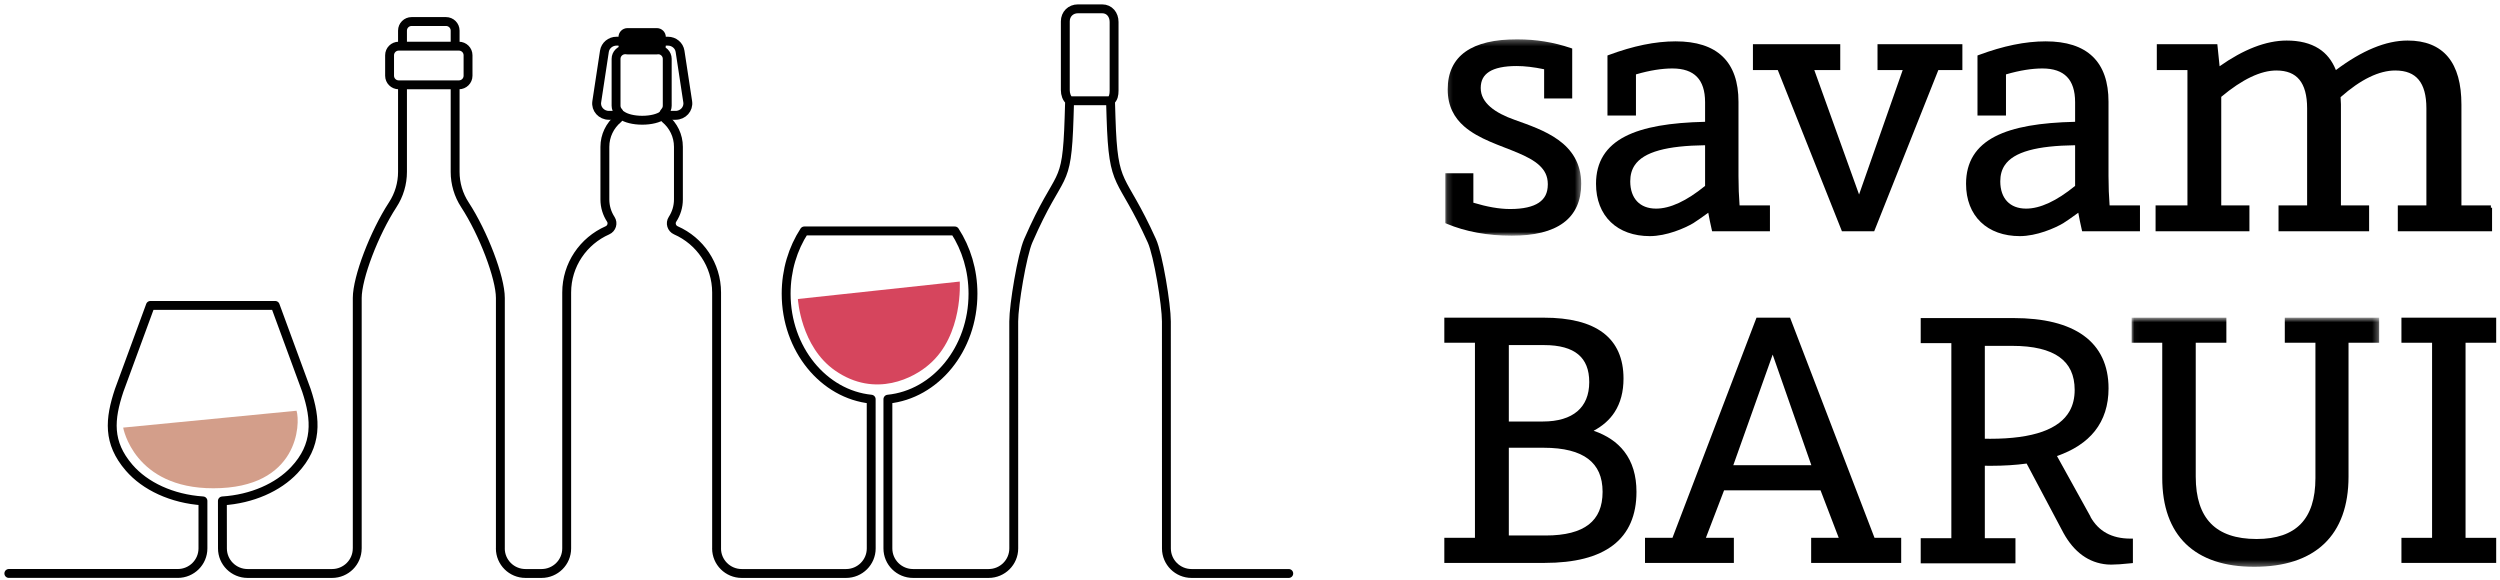 <?xml version="1.0" encoding="UTF-8"?>
<svg width="431px" height="100px" viewBox="0 0 431 100" version="1.1" xmlns="http://www.w3.org/2000/svg" xmlns:xlink="http://www.w3.org/1999/xlink">
    <!-- Generator: sketchtool 49 (51002) - http://www.bohemiancoding.com/sketch -->
    <title>E6CE9D1A-23C9-486A-B54C-32FE740EFA53</title>
    <desc>Created with sketchtool.</desc>
    <defs>
        <polygon id="path-1" points="0.167 0.282 23.6 0.282 23.6 34.14 0.167 34.14"></polygon>
        <polygon id="path-3" points="0.034 0.709 42.71 0.709 42.71 43.661 0.034 43.661"></polygon>
    </defs>
    <g id="OFFERS" stroke="none" stroke-width="1" fill="none" fill-rule="evenodd">
        <g id="offers-desktop" transform="translate(-122, -3670)">
            <g id="savam-barui-d" transform="translate(123, 3671)">
                <g id="Page-1" transform="translate(248, 5)">
                    <g id="Group-3" transform="translate(0, 0.497)">
                        <mask id="mask-2" fill="white">
                            <use xlink:href="#path-1"></use>
                        </mask>
                        <g id="Clip-2"></g>
                        <path d="M11.637,34.14 C15.524,34.139 18.498,33.42 20.537,31.916 C22.579,30.413 23.607,28.113 23.6,25.19 C23.609,21.628 21.918,19.247 19.652,17.622 C17.388,15.989 14.553,15.04 12.129,14.165 L12.124,14.164 L12.127,14.164 C10.465,13.581 8.976,12.842 7.929,11.932 C6.881,11.017 6.279,9.971 6.276,8.673 C6.287,7.378 6.746,6.509 7.731,5.871 C8.721,5.237 10.305,4.884 12.481,4.886 C13.836,4.886 15.457,5.074 17.208,5.442 L17.208,10.484 L22.049,10.484 L22.049,1.869 L21.77,1.774 C18.839,0.779 15.763,0.282 12.551,0.282 C8.666,0.284 5.696,0.966 3.658,2.406 C1.616,3.843 0.58,6.058 0.588,8.878 L0.588,8.882 L0.588,8.883 L0.588,8.949 C0.58,11.793 1.734,13.825 3.423,15.293 C5.956,17.5 9.634,18.559 12.634,19.834 C14.135,20.467 15.46,21.151 16.382,22.004 C17.303,22.862 17.836,23.849 17.842,25.232 L17.841,25.323 L17.841,25.327 L17.841,25.33 C17.831,26.769 17.328,27.749 16.29,28.453 C15.247,29.153 13.599,29.54 11.355,29.538 C9.451,29.539 7.33,29.151 5.008,28.449 L5.008,23.379 L0.167,23.379 L0.167,31.972 L0.419,32.079 C3.647,33.434 7.435,34.14 11.637,34.14" id="Fill-1" fill="#000000" mask="url(#mask-2)"></path>
                    </g>
                    <path d="M35.441,34.708 C38.321,34.7 41.439,33.35 42.909,32.48 L42.912,32.478 L42.918,32.475 C43.596,32.044 44.438,31.453 45.506,30.676 C45.682,31.633 45.863,32.571 46.095,33.551 L46.17,33.868 L56.138,33.868 L56.138,29.405 L55.723,29.405 L50.902,29.405 C50.782,27.84 50.715,26.167 50.715,24.358 L50.715,11.55 C50.717,8.16 49.831,5.528 47.992,3.757 C46.154,1.986 43.427,1.129 39.878,1.13 C36.366,1.13 32.584,1.913 28.396,3.466 L28.127,3.566 L28.127,13.921 L33.039,13.921 L33.039,6.825 C35.419,6.128 37.538,5.803 39.314,5.803 C41.254,5.805 42.638,6.305 43.551,7.243 C44.464,8.182 44.956,9.618 44.957,11.62 L44.957,15 C38.968,15.134 34.348,15.88 31.157,17.528 C29.526,18.371 28.266,19.461 27.42,20.823 C26.574,22.186 26.153,23.809 26.154,25.689 C26.152,28.434 27.052,30.709 28.683,32.282 C30.313,33.856 32.648,34.709 35.441,34.708 Z M44.957,26.049 C41.748,28.666 38.91,29.97 36.499,29.965 C35.071,29.963 33.985,29.511 33.235,28.721 C32.486,27.929 32.055,26.765 32.054,25.268 C32.055,24.158 32.312,23.252 32.822,22.489 C33.586,21.347 34.963,20.49 37.053,19.914 C39.052,19.362 41.69,19.083 44.957,19.038 L44.957,26.049 Z" id="Fill-4" fill="#000000"></path>
                    <polygon id="Fill-6" fill="#000000" points="68.549 33.868 74.113 33.868 85.169 6.082 89.314 6.082 89.314 5.671 89.314 1.62 74.684 1.62 74.684 6.082 79.023 6.082 71.503 27.531 63.786 6.082 68.26 6.082 68.26 1.62 53.205 1.62 53.205 6.082 57.493 6.082"></polygon>
                    <path d="M99.234,34.708 C102.114,34.7 105.232,33.35 106.702,32.48 L106.707,32.476 L106.71,32.475 C107.39,32.044 108.231,31.453 109.298,30.677 C109.473,31.633 109.655,32.571 109.887,33.551 L109.962,33.868 L119.931,33.868 L119.931,29.405 L119.516,29.405 L114.694,29.405 C114.574,27.84 114.507,26.167 114.507,24.358 L114.507,11.55 C114.51,8.16 113.624,5.528 111.785,3.757 C109.946,1.986 107.22,1.129 103.672,1.13 C100.158,1.13 96.376,1.913 92.188,3.466 L91.918,3.566 L91.918,13.921 L96.831,13.921 L96.831,6.825 C99.212,6.128 101.331,5.803 103.107,5.803 C105.047,5.805 106.43,6.305 107.343,7.243 C108.256,8.182 108.749,9.618 108.749,11.62 L108.749,15 C102.761,15.134 98.14,15.88 94.95,17.528 C93.319,18.371 92.059,19.461 91.213,20.823 C90.368,22.186 89.947,23.809 89.948,25.689 C89.945,28.434 90.845,30.709 92.476,32.282 C94.106,33.856 96.441,34.709 99.234,34.708 Z M108.749,26.049 C105.539,28.666 102.703,29.97 100.292,29.965 C98.864,29.963 97.778,29.511 97.028,28.721 C96.278,27.929 95.848,26.765 95.847,25.268 C95.848,24.158 96.105,23.252 96.616,22.489 C97.379,21.347 98.756,20.49 100.845,19.914 C102.844,19.362 105.482,19.083 108.749,19.038 L108.749,26.049 Z" id="Fill-8" fill="#000000"></path>
                    <path d="M164.381,29.405 L164.381,33.868 L180.632,33.868 L180.632,29.817 L180.428,29.817 L180.428,29.405 L180.218,29.405 L179.803,29.405 L175.35,29.405 L175.35,12.041 C175.349,8.453 174.603,5.693 173.037,3.808 C171.469,1.92 169.099,0.985 166.064,0.991 C162.316,0.992 158.223,2.7 153.708,6.08 C153.069,4.481 152.091,3.22 150.759,2.376 C149.283,1.439 147.422,0.99 145.219,0.991 C141.668,0.992 137.777,2.52 133.658,5.423 L133.269,1.62 L122.834,1.62 L122.834,6.083 L128.115,6.083 L128.115,29.405 L122.622,29.405 L122.622,33.868 L138.801,33.868 L138.801,29.405 L133.943,29.405 L133.943,10.697 C137.575,7.658 140.768,6.148 143.457,6.153 C145.28,6.158 146.553,6.692 147.416,7.734 C148.279,8.779 148.749,10.413 148.748,12.67 L148.748,29.405 L143.819,29.405 L143.819,33.868 L159.435,33.868 L159.435,29.405 L154.576,29.405 L154.576,11.96 L154.515,10.752 C158.008,7.656 161.19,6.149 163.95,6.153 C165.81,6.158 167.101,6.694 167.97,7.735 C168.842,8.78 169.311,10.413 169.31,12.67 L169.31,29.405 L164.381,29.405 Z" id="Fill-10" fill="#000000"></path>
                    <path d="M25.744,68.264 C27.28,67.44 28.51,66.376 29.363,65.046 C30.386,63.456 30.894,61.52 30.893,59.273 C30.9,55.822 29.727,53.136 27.386,51.374 C25.049,49.611 21.624,48.768 17.138,48.766 L17.072,48.766 L0.001,48.766 L0.001,53.089 L5.281,53.089 L5.281,86.722 L0.001,86.722 L0.001,91.046 L17.275,91.046 C22.471,91.044 26.423,90.048 29.107,87.99 C31.795,85.931 33.134,82.809 33.128,78.789 C33.129,75.997 32.43,73.659 31.02,71.834 C29.782,70.232 28.01,69.042 25.744,68.264 Z M22.938,64.907 C21.609,66.042 19.616,66.667 17.004,66.667 L11.121,66.667 L11.121,53.493 L17.206,53.493 C19.895,53.492 21.841,54.058 23.094,55.105 C24.345,56.15 24.982,57.7 24.986,59.878 C24.982,62.114 24.265,63.772 22.938,64.907 Z M11.121,71.192 L17.138,71.192 C20.61,71.191 23.159,71.86 24.811,73.118 C26.456,74.375 27.281,76.216 27.288,78.789 C27.282,81.366 26.486,83.191 24.899,84.429 C23.31,85.667 20.847,86.32 17.477,86.319 L11.121,86.319 L11.121,71.192 Z" id="Fill-12" fill="#000000"></path>
                    <path d="M74.167,86.722 L59.607,48.766 L53.822,48.766 L39.332,86.722 L34.599,86.722 L34.599,91.045 L49.919,91.045 L49.919,86.722 L45.094,86.722 L48.232,78.528 L64.861,78.528 L67.998,86.722 L63.243,86.722 L63.243,91.045 L78.765,91.045 L78.765,86.722 L78.351,86.722 L74.167,86.722 Z M63.276,74.205 L49.82,74.205 L56.609,55.133 L63.276,74.205 Z" id="Fill-14" fill="#000000"></path>
                    <path d="M114.131,85.899 C113.01,85.279 112.105,84.358 111.4,83.113 L111.4,83.058 L111.348,82.965 L105.623,72.621 C108.458,71.631 110.652,70.203 112.148,68.319 C113.726,66.331 114.515,63.854 114.513,60.955 C114.52,56.99 113.05,53.899 110.238,51.865 C107.431,49.83 103.35,48.835 98.118,48.833 L82.13,48.833 L82.13,53.157 L87.413,53.157 L87.413,86.79 L82.13,86.79 L82.13,91.113 L98.465,91.113 L98.465,86.79 L93.184,86.79 L93.184,74.294 C93.521,74.299 93.858,74.305 94.188,74.305 C96.444,74.305 98.519,74.174 100.392,73.916 L106.76,85.917 L106.762,85.919 C108.557,89.163 111.07,91.038 114.265,91.313 C114.469,91.332 114.703,91.34 114.974,91.34 C115.783,91.34 116.91,91.263 118.341,91.11 L118.712,91.071 L118.712,86.857 L118.298,86.857 C116.66,86.857 115.278,86.532 114.131,85.899 Z M93.184,53.627 L97.916,53.627 C101.593,53.626 104.301,54.298 106.052,55.56 C107.8,56.823 108.666,58.657 108.674,61.224 C108.673,62.634 108.377,63.844 107.793,64.879 C106.918,66.427 105.382,67.612 103.104,68.422 C100.829,69.23 97.825,69.646 94.102,69.646 C93.802,69.646 93.492,69.639 93.184,69.634 L93.184,53.627 Z" id="Fill-16" fill="#000000"></path>
                    <g id="Group-20" transform="translate(118.457, 48.057)">
                        <mask id="mask-4" fill="white">
                            <use xlink:href="#path-3"></use>
                        </mask>
                        <g id="Clip-19"></g>
                        <path d="M26.442,5.033 L31.723,5.033 L31.723,28.377 C31.722,31.95 30.86,34.555 29.199,36.267 C27.539,37.98 25.029,38.865 21.575,38.867 C18.018,38.865 15.422,37.962 13.704,36.207 C11.985,34.452 11.089,31.781 11.088,28.108 L11.088,5.033 L16.369,5.033 L16.369,0.709 L0.034,0.709 L0.034,5.033 L5.314,5.033 L5.314,28.309 C5.312,33.26 6.694,37.124 9.402,39.735 C12.109,42.346 16.09,43.663 21.167,43.661 C26.382,43.663 30.463,42.329 33.237,39.686 C36.014,37.042 37.431,33.126 37.429,28.108 L37.429,5.033 L42.71,5.033 L42.71,4.621 L42.71,0.709 L26.442,0.709 L26.442,5.033 Z" id="Fill-18" fill="#000000" mask="url(#mask-4)"></path>
                    </g>
                    <polygon id="Fill-21" fill="#000000" points="181.343 53.089 181.343 48.766 165.008 48.766 165.008 53.089 170.29 53.089 170.29 86.722 165.008 86.722 165.008 91.046 181.343 91.046 181.343 86.722 176.06 86.722 176.06 53.089"></polygon>
                </g>
                <g id="Page-1">
                    <path d="M183.4,16.372 L190.452,16.372 M68.39,13.624 L77.465,13.624 M68.39,6.959 L77.465,6.959 M221.181,97.869 L204.432,97.869 C202.035,97.869 200.091,95.936 200.091,93.55 L200.085,54.412 C200.085,51.556 198.676,42.936 197.584,40.517 C192.213,28.623 190.931,31.885 190.542,19.295 L190.452,16.372 C190.958,15.957 191.069,15.337 191.069,14.634 L191.069,2.781 C191.069,1.533 190.27,0.521 189.016,0.521 L184.836,0.521 C183.582,0.521 182.66,1.438 182.66,2.687 L182.66,14.54 C182.66,15.242 182.894,15.957 183.4,16.372 L183.311,19.295 C182.915,32.074 181.856,27.707 176.269,40.517 C175.208,42.949 173.767,51.556 173.767,54.412 L173.772,93.55 C173.772,95.936 171.828,97.869 169.43,97.869 L160.307,97.869 M161.717,97.869 L156.415,97.869 C154.017,97.869 152.073,95.936 152.073,93.55 L152.073,67.82 C160.294,66.995 166.742,59.168 166.742,49.633 C166.742,45.582 165.576,41.842 163.607,38.813 L137.665,38.813 C135.696,41.842 134.531,45.582 134.531,49.633 C134.531,59.165 140.974,66.992 149.193,67.819 L149.199,93.55 C149.199,95.936 147.255,97.869 144.857,97.869 L132.461,97.869 L126.877,97.869 C124.479,97.869 122.536,95.936 122.536,93.55 L122.542,93.55 L122.542,49.429 C122.542,44.639 119.654,40.53 115.52,38.707 C114.782,38.381 114.504,37.475 114.942,36.803 C115.585,35.819 115.959,34.647 115.959,33.386 L115.959,24.317 C115.959,22.374 115.077,20.637 113.688,19.479 C113.324,19.176 113.293,18.627 113.616,18.281 C113.873,18.003 114.031,17.634 114.031,17.228 L114.031,9.147 C114.031,8.284 113.326,7.581 112.457,7.581 L106.783,7.581 C105.914,7.581 105.209,8.284 105.209,9.147 L105.209,17.228 C105.209,17.634 105.367,18.003 105.623,18.281 C105.948,18.627 105.917,19.176 105.552,19.479 C104.164,20.637 103.281,22.374 103.281,24.317 L103.281,33.386 C103.281,34.647 103.655,35.819 104.298,36.803 C104.736,37.475 104.457,38.381 103.72,38.707 C99.586,40.53 96.697,44.639 96.697,49.429 L96.697,93.55 C96.697,95.936 94.754,97.869 92.357,97.869 L89.599,97.869 C87.202,97.869 85.257,95.936 85.257,93.55 L85.263,93.55 L85.263,80.435 L85.263,61.445 L85.263,50.372 C85.263,46.866 82.342,39.192 79.144,34.294 C78.044,32.61 77.465,30.645 77.465,28.636 L77.465,13.624 L78.117,13.624 C78.986,13.624 79.69,12.923 79.69,12.06 L79.69,8.523 C79.69,7.66 78.986,6.959 78.117,6.959 L77.465,6.959 L77.465,4.276 C77.465,3.412 76.76,2.711 75.891,2.711 L69.962,2.711 C69.094,2.711 68.39,3.412 68.39,4.276 L68.39,6.959 L67.736,6.959 C66.868,6.959 66.164,7.66 66.164,8.523 L66.164,12.06 C66.164,12.923 66.868,13.624 67.736,13.624 L68.39,13.624 L68.39,28.634 C68.39,30.643 67.81,32.61 66.708,34.297 C63.511,39.195 60.59,46.867 60.59,50.372 L60.59,61.445 L60.59,80.435 L60.59,93.55 L60.585,93.55 C60.585,95.936 58.641,97.869 56.244,97.869 L48.301,97.869 L41.692,97.869 C39.295,97.869 37.35,95.936 37.35,93.55 L37.34,85.358 C42.467,85.029 46.941,83.014 49.725,80.06 C53.754,75.787 53.512,71.358 51.827,66.292 L46.448,51.656 L24.926,51.656 L19.544,66.3 C17.888,71.282 17.526,75.295 21.263,79.631 C24,82.806 28.634,85 33.987,85.355 L33.987,93.545 C33.987,95.931 32.043,97.864 29.645,97.864 L0.523,97.864" id="Stroke-1" stroke="#000000" stroke-width="1.532" stroke-linecap="round" stroke-linejoin="round"></path>
                    <path d="M20.235,72.718 C20.235,72.718 22.058,83.185 35.779,83.179 C50.533,83.174 50.806,72.001 50.124,69.81 L20.235,72.718 Z" id="Fill-3" fill="#D39E8A"></path>
                    <path d="M136.556,50.546 C136.556,50.546 137.025,58.752 142.97,62.884 C149.945,67.733 156.654,64.073 159.189,61.825 C165.08,56.781 164.461,47.54 164.461,47.54 L136.556,50.546 Z" id="Fill-5" fill="#D6455D"></path>
                    <path d="M106.39,6.098 L105.294,6.098 C104.244,6.098 103.353,6.841 103.201,7.843 L101.879,16.547 C101.692,17.778 102.68,18.883 103.971,18.883 L106.209,18.883 C106.906,19.386 108.208,19.729 109.72,19.729 C111.232,19.729 112.536,19.386 113.233,18.883 L115.471,18.883 C116.761,18.883 117.75,17.778 117.563,16.547 L116.24,7.843 C116.088,6.841 115.198,6.098 114.148,6.098 L113.023,6.098 L106.39,6.098 Z M113.023,6.803 C113.023,7.234 112.672,7.585 112.238,7.585 L107.175,7.585 C106.742,7.585 106.39,7.234 106.39,6.803 L106.39,5.394 C106.39,4.962 106.742,4.612 107.175,4.612 L112.238,4.612 C112.672,4.612 113.023,4.962 113.023,5.394 L113.023,6.803 Z" id="Stroke-7" stroke="#000000" stroke-width="1.532" stroke-linecap="round" stroke-linejoin="round"></path>
                </g>
            </g>
        </g>
    </g>
</svg>